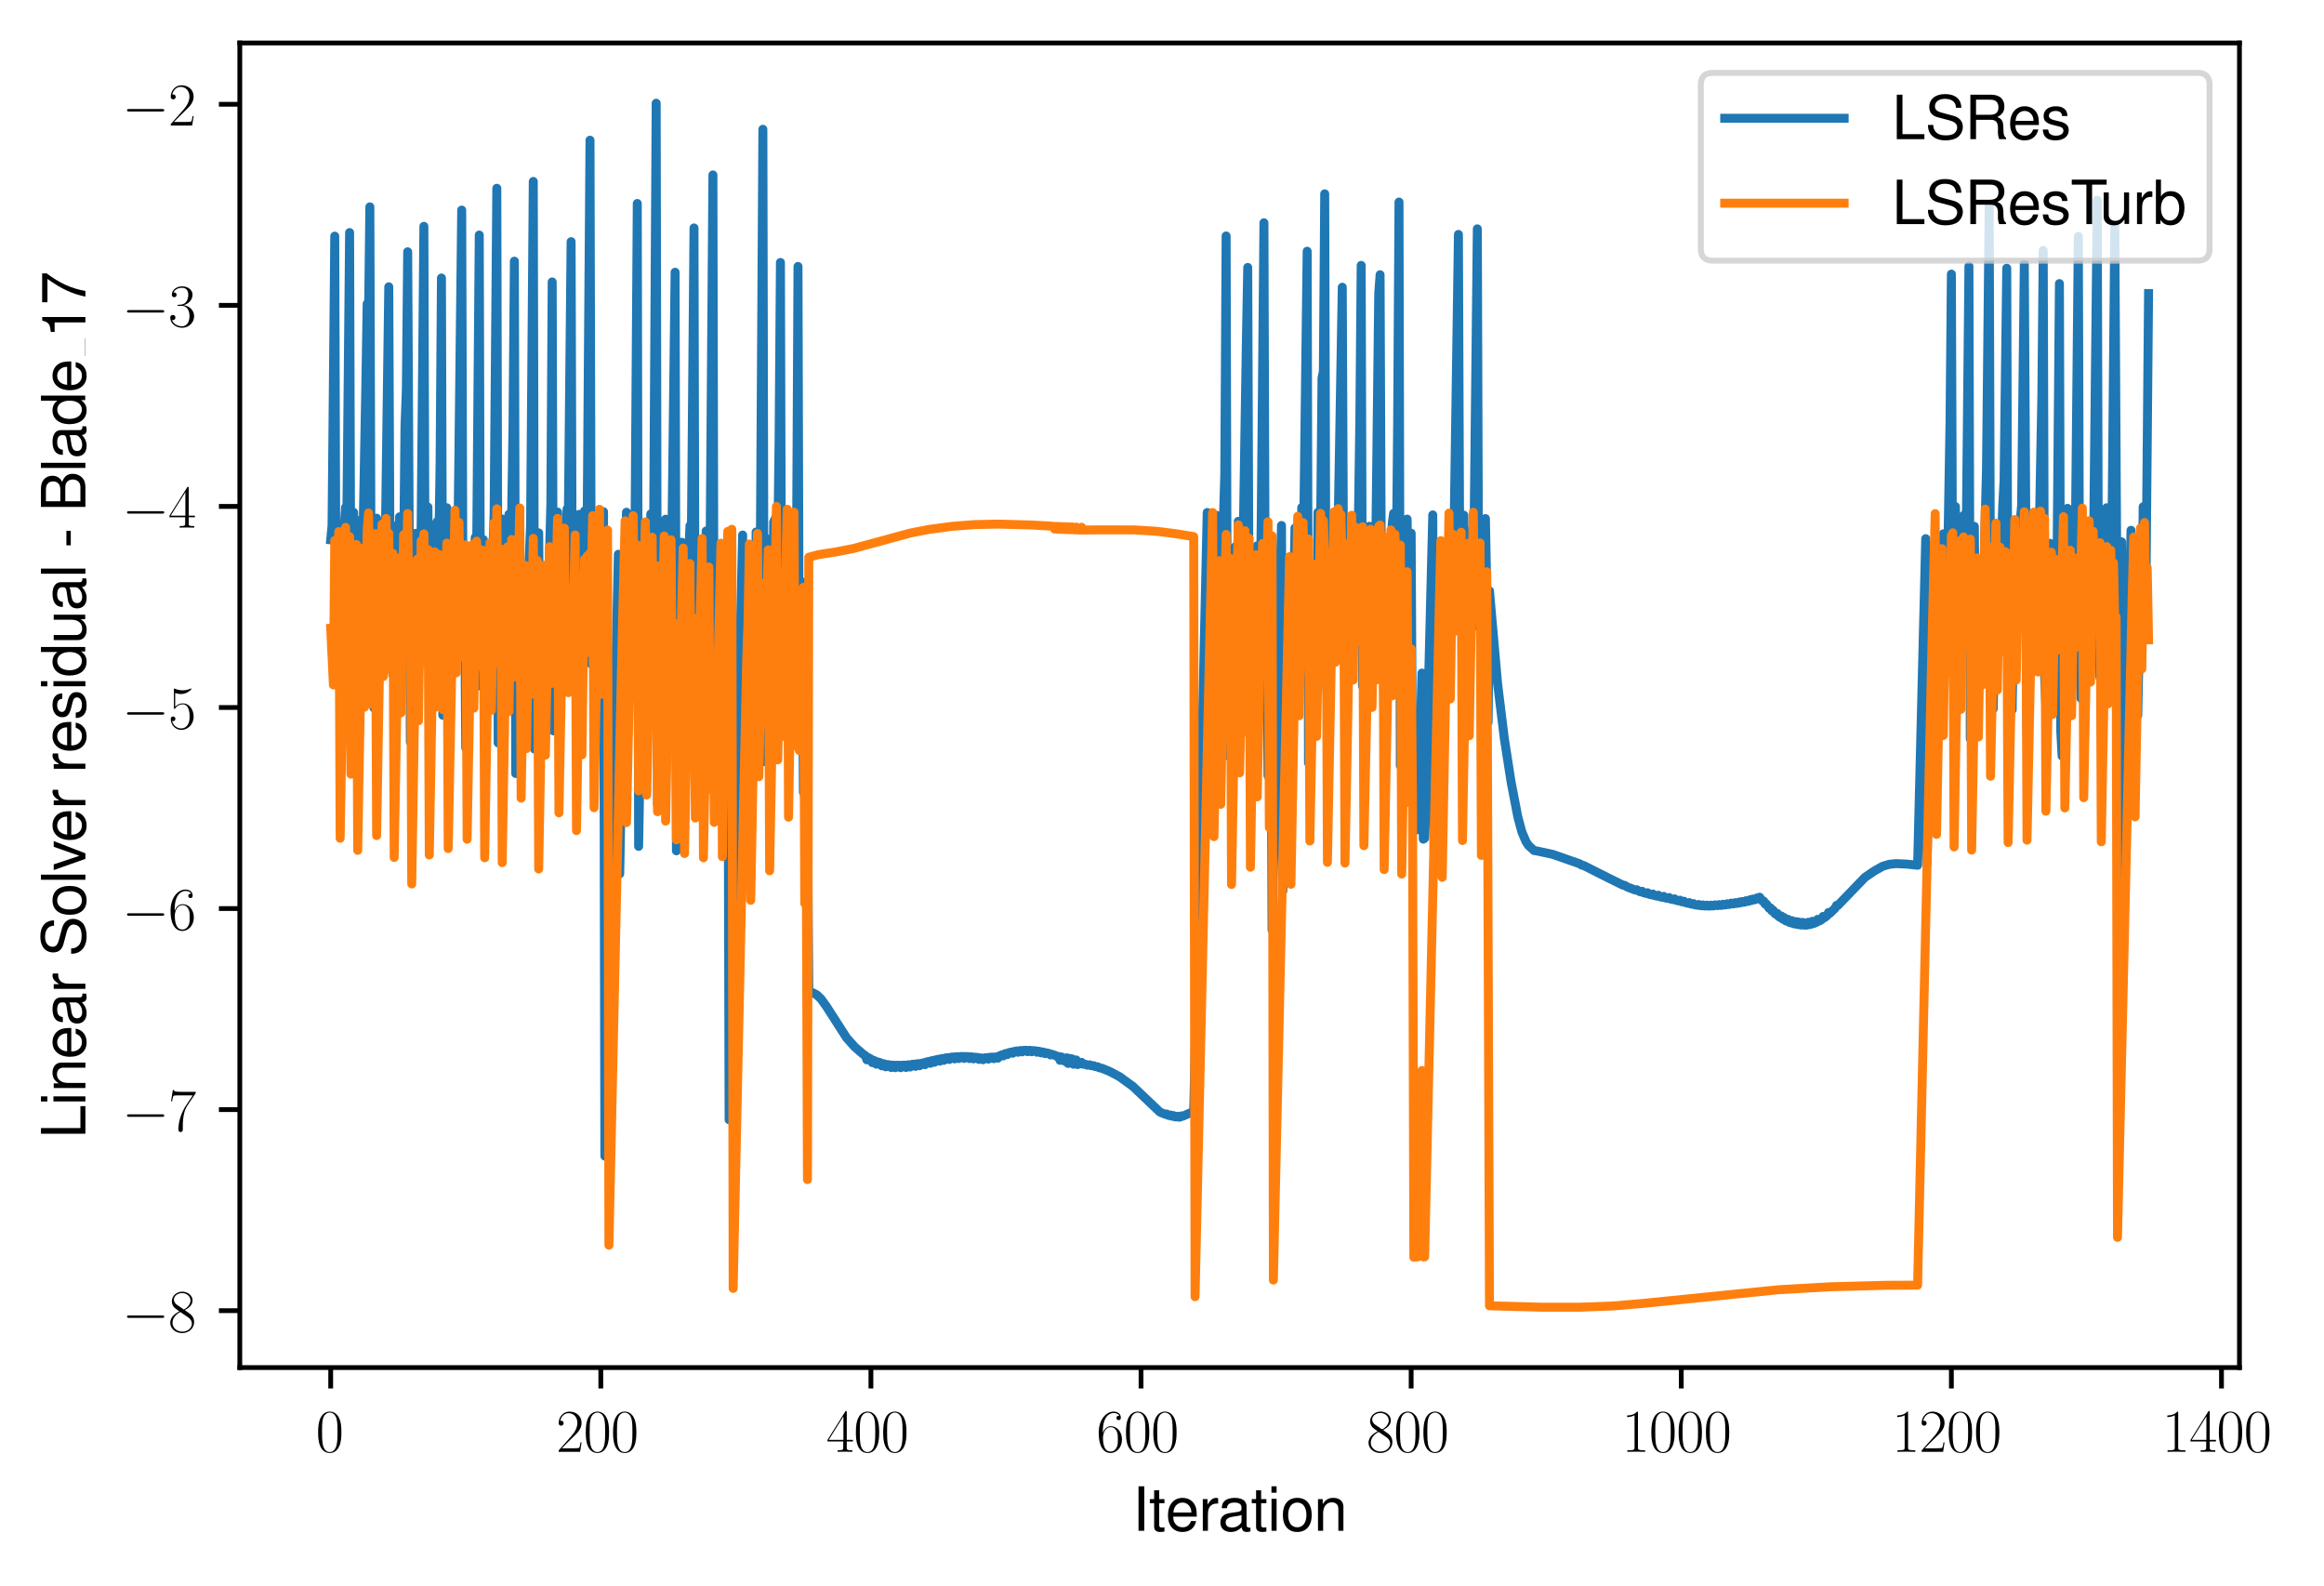 <?xml version="1.0" encoding="utf-8" standalone="no"?>
<!DOCTYPE svg PUBLIC "-//W3C//DTD SVG 1.1//EN"
  "http://www.w3.org/Graphics/SVG/1.1/DTD/svg11.dtd">
<svg xmlns:xlink="http://www.w3.org/1999/xlink" width="389.106pt" height="265.601pt" viewBox="0 0 389.106 265.601" xmlns="http://www.w3.org/2000/svg" version="1.1">
 <defs>
  <style type="text/css">*{stroke-linejoin: round; stroke-linecap: butt}</style>
 </defs>
 <g id="figure_1">
  <g id="patch_1">
   <path d="M 0 265.601 
L 389.106 265.601 
L 389.106 0 
L 0 0 
z
" style="fill: #ffffff"/>
  </g>
  <g id="axes_1">
   <g id="patch_2">
    <path d="M 40.15 228.96 
L 374.95 228.96 
L 374.95 7.2 
L 40.15 7.2 
z
" style="fill: #ffffff"/>
   </g>
   <g id="matplotlib.axis_1">
    <g id="xtick_1">
     <g id="line2d_1">
      <defs>
       <path id="m7b2b6847b5" d="M 0 0 
L 0 3.5 
" style="stroke: #000000; stroke-width: 0.8"/>
      </defs>
      <g>
       <use xlink:href="#m7b2b6847b5" x="55.369" y="228.96" style="stroke: #000000; stroke-width: 0.8"/>
      </g>
     </g>
     <g id="text_1">
      <!-- $\mathdefault{0}$ -->
      <g transform="translate(52.878 243.058) scale(0.1 -0.1)">
       <defs>
        <path id="CMR17-30" d="M 2688 2038 
C 2688 2430 2682 3099 2413 3613 
C 2176 4063 1798 4224 1466 4224 
C 1158 4224 768 4082 525 3620 
C 269 3137 243 2539 243 2038 
C 243 1671 250 1112 448 623 
C 723 -39 1216 -128 1466 -128 
C 1760 -128 2208 -7 2470 604 
C 2662 1048 2688 1568 2688 2038 
z
M 1466 -26 
C 1056 -26 813 328 723 816 
C 653 1196 653 1749 653 2109 
C 653 2604 653 3015 736 3407 
C 858 3954 1216 4121 1466 4121 
C 1728 4121 2067 3947 2189 3420 
C 2272 3054 2278 2623 2278 2109 
C 2278 1691 2278 1176 2202 797 
C 2067 96 1690 -26 1466 -26 
z
" transform="scale(0.016)"/>
       </defs>
       <use xlink:href="#CMR17-30" transform="scale(0.996)"/>
      </g>
     </g>
    </g>
    <g id="xtick_2">
     <g id="line2d_2">
      <g>
       <use xlink:href="#m7b2b6847b5" x="100.593" y="228.96" style="stroke: #000000; stroke-width: 0.8"/>
      </g>
     </g>
     <g id="text_2">
      <!-- $\mathdefault{200}$ -->
      <g transform="translate(93.121 243.058) scale(0.1 -0.1)">
       <defs>
        <path id="CMR17-32" d="M 2669 990 
L 2554 990 
C 2490 537 2438 460 2413 422 
C 2381 371 1920 371 1830 371 
L 602 371 
C 832 620 1280 1073 1824 1596 
C 2214 1966 2669 2400 2669 3033 
C 2669 3788 2067 4224 1395 4224 
C 691 4224 262 3603 262 3027 
C 262 2777 448 2745 525 2745 
C 589 2745 781 2783 781 3007 
C 781 3206 614 3264 525 3264 
C 486 3264 448 3257 422 3244 
C 544 3788 915 4057 1306 4057 
C 1862 4057 2227 3616 2227 3033 
C 2227 2477 1901 1998 1536 1583 
L 262 147 
L 262 0 
L 2515 0 
L 2669 990 
z
" transform="scale(0.016)"/>
       </defs>
       <use xlink:href="#CMR17-32" transform="scale(0.996)"/>
       <use xlink:href="#CMR17-30" transform="translate(45.69 0) scale(0.996)"/>
       <use xlink:href="#CMR17-30" transform="translate(91.381 0) scale(0.996)"/>
      </g>
     </g>
    </g>
    <g id="xtick_3">
     <g id="line2d_3">
      <g>
       <use xlink:href="#m7b2b6847b5" x="145.818" y="228.96" style="stroke: #000000; stroke-width: 0.8"/>
      </g>
     </g>
     <g id="text_3">
      <!-- $\mathdefault{400}$ -->
      <g transform="translate(138.346 243.058) scale(0.1 -0.1)">
       <defs>
        <path id="CMR17-34" d="M 2150 4147 
C 2150 4281 2144 4288 2029 4288 
L 128 1254 
L 128 1088 
L 1779 1088 
L 1779 460 
C 1779 230 1766 166 1318 166 
L 1197 166 
L 1197 0 
C 1402 12 1747 12 1965 12 
C 2182 12 2528 12 2733 0 
L 2733 166 
L 2611 166 
C 2163 166 2150 230 2150 460 
L 2150 1088 
L 2803 1088 
L 2803 1254 
L 2150 1254 
L 2150 4147 
z
M 1798 3723 
L 1798 1254 
L 256 1254 
L 1798 3723 
z
" transform="scale(0.016)"/>
       </defs>
       <use xlink:href="#CMR17-34" transform="scale(0.996)"/>
       <use xlink:href="#CMR17-30" transform="translate(45.69 0) scale(0.996)"/>
       <use xlink:href="#CMR17-30" transform="translate(91.381 0) scale(0.996)"/>
      </g>
     </g>
    </g>
    <g id="xtick_4">
     <g id="line2d_4">
      <g>
       <use xlink:href="#m7b2b6847b5" x="191.043" y="228.96" style="stroke: #000000; stroke-width: 0.8"/>
      </g>
     </g>
     <g id="text_4">
      <!-- $\mathdefault{600}$ -->
      <g transform="translate(183.571 243.058) scale(0.1 -0.1)">
       <defs>
        <path id="CMR17-36" d="M 678 2198 
C 678 3712 1395 4076 1811 4076 
C 1946 4076 2272 4049 2400 3782 
C 2298 3782 2106 3782 2106 3558 
C 2106 3385 2246 3328 2336 3328 
C 2394 3328 2566 3353 2566 3571 
C 2566 3987 2246 4224 1805 4224 
C 1043 4224 243 3411 243 2011 
C 243 257 966 -128 1478 -128 
C 2099 -128 2688 431 2688 1295 
C 2688 2101 2170 2688 1517 2688 
C 1126 2688 838 2430 678 1979 
L 678 2198 
z
M 1478 25 
C 691 25 691 1212 691 1450 
C 691 1914 909 2585 1504 2585 
C 1613 2585 1926 2585 2138 2140 
C 2253 1889 2253 1624 2253 1302 
C 2253 954 2253 696 2118 438 
C 1978 173 1773 25 1478 25 
z
" transform="scale(0.016)"/>
       </defs>
       <use xlink:href="#CMR17-36" transform="scale(0.996)"/>
       <use xlink:href="#CMR17-30" transform="translate(45.69 0) scale(0.996)"/>
       <use xlink:href="#CMR17-30" transform="translate(91.381 0) scale(0.996)"/>
      </g>
     </g>
    </g>
    <g id="xtick_5">
     <g id="line2d_5">
      <g>
       <use xlink:href="#m7b2b6847b5" x="236.268" y="228.96" style="stroke: #000000; stroke-width: 0.8"/>
      </g>
     </g>
     <g id="text_5">
      <!-- $\mathdefault{800}$ -->
      <g transform="translate(228.796 243.058) scale(0.1 -0.1)">
       <defs>
        <path id="CMR17-38" d="M 1741 2289 
C 2144 2494 2554 2803 2554 3298 
C 2554 3884 1990 4224 1472 4224 
C 890 4224 378 3800 378 3215 
C 378 3054 416 2777 666 2533 
C 730 2469 998 2276 1171 2154 
C 883 2006 211 1652 211 945 
C 211 282 838 -128 1459 -128 
C 2144 -128 2720 366 2720 1022 
C 2720 1607 2330 1877 2074 2051 
L 1741 2289 
z
M 902 2855 
C 851 2887 595 3086 595 3388 
C 595 3781 998 4076 1459 4076 
C 1965 4076 2336 3716 2336 3298 
C 2336 2700 1670 2359 1638 2359 
C 1632 2359 1626 2359 1574 2398 
L 902 2855 
z
M 2080 1536 
C 2176 1466 2483 1253 2483 861 
C 2483 385 2010 25 1472 25 
C 890 25 448 443 448 951 
C 448 1459 838 1884 1280 2083 
L 2080 1536 
z
" transform="scale(0.016)"/>
       </defs>
       <use xlink:href="#CMR17-38" transform="scale(0.996)"/>
       <use xlink:href="#CMR17-30" transform="translate(45.69 0) scale(0.996)"/>
       <use xlink:href="#CMR17-30" transform="translate(91.381 0) scale(0.996)"/>
      </g>
     </g>
    </g>
    <g id="xtick_6">
     <g id="line2d_6">
      <g>
       <use xlink:href="#m7b2b6847b5" x="281.493" y="228.96" style="stroke: #000000; stroke-width: 0.8"/>
      </g>
     </g>
     <g id="text_6">
      <!-- $\mathdefault{1000}$ -->
      <g transform="translate(271.53 243.058) scale(0.1 -0.1)">
       <defs>
        <path id="CMR17-31" d="M 1702 4083 
C 1702 4217 1696 4224 1606 4224 
C 1357 3927 979 3833 621 3820 
C 602 3820 570 3820 563 3808 
C 557 3795 557 3782 557 3648 
C 755 3648 1088 3686 1344 3839 
L 1344 467 
C 1344 243 1331 166 781 166 
L 589 166 
L 589 0 
C 896 6 1216 12 1523 12 
C 1830 12 2150 6 2458 0 
L 2458 166 
L 2266 166 
C 1715 166 1702 236 1702 467 
L 1702 4083 
z
" transform="scale(0.016)"/>
       </defs>
       <use xlink:href="#CMR17-31" transform="scale(0.996)"/>
       <use xlink:href="#CMR17-30" transform="translate(45.69 0) scale(0.996)"/>
       <use xlink:href="#CMR17-30" transform="translate(91.381 0) scale(0.996)"/>
       <use xlink:href="#CMR17-30" transform="translate(137.071 0) scale(0.996)"/>
      </g>
     </g>
    </g>
    <g id="xtick_7">
     <g id="line2d_7">
      <g>
       <use xlink:href="#m7b2b6847b5" x="326.718" y="228.96" style="stroke: #000000; stroke-width: 0.8"/>
      </g>
     </g>
     <g id="text_7">
      <!-- $\mathdefault{1200}$ -->
      <g transform="translate(316.755 243.058) scale(0.1 -0.1)">
       <use xlink:href="#CMR17-31" transform="scale(0.996)"/>
       <use xlink:href="#CMR17-32" transform="translate(45.69 0) scale(0.996)"/>
       <use xlink:href="#CMR17-30" transform="translate(91.381 0) scale(0.996)"/>
       <use xlink:href="#CMR17-30" transform="translate(137.071 0) scale(0.996)"/>
      </g>
     </g>
    </g>
    <g id="xtick_8">
     <g id="line2d_8">
      <g>
       <use xlink:href="#m7b2b6847b5" x="371.943" y="228.96" style="stroke: #000000; stroke-width: 0.8"/>
      </g>
     </g>
     <g id="text_8">
      <!-- $\mathdefault{1400}$ -->
      <g transform="translate(361.98 243.058) scale(0.1 -0.1)">
       <use xlink:href="#CMR17-31" transform="scale(0.996)"/>
       <use xlink:href="#CMR17-34" transform="translate(45.69 0) scale(0.996)"/>
       <use xlink:href="#CMR17-30" transform="translate(91.381 0) scale(0.996)"/>
       <use xlink:href="#CMR17-30" transform="translate(137.071 0) scale(0.996)"/>
      </g>
     </g>
    </g>
    <g id="text_9">
     <!-- Iteration -->
     <g transform="translate(189.603 256.279) scale(0.1 -0.1)">
      <defs>
       <path id="NimbusSanL-Regu-49" d="M 1242 4672 
L 640 4672 
L 640 0 
L 1242 0 
L 1242 4672 
z
" transform="scale(0.016)"/>
       <path id="NimbusSanL-Regu-74" d="M 1626 3328 
L 1075 3328 
L 1075 4249 
L 544 4249 
L 544 3328 
L 90 3328 
L 90 2892 
L 544 2892 
L 544 402 
C 544 64 774 -128 1190 -128 
C 1318 -128 1446 -116 1626 -84 
L 1626 364 
C 1555 345 1472 339 1370 339 
C 1139 339 1075 402 1075 634 
L 1075 2892 
L 1626 2892 
L 1626 3328 
z
" transform="scale(0.016)"/>
       <path id="NimbusSanL-Regu-65" d="M 3283 1484 
C 3283 1998 3245 2311 3149 2565 
C 2931 3123 2419 3456 1792 3456 
C 858 3456 256 2734 256 1619 
C 256 545 838 -128 1779 -128 
C 2547 -128 3078 307 3213 1018 
L 2675 1018 
C 2528 588 2227 364 1798 364 
C 1459 364 1171 514 992 787 
C 864 974 819 1161 813 1484 
L 3283 1484 
z
M 826 1920 
C 870 2552 1248 2963 1786 2963 
C 2310 2963 2714 2519 2714 1959 
C 2714 1946 2714 1933 2707 1920 
L 826 1920 
z
" transform="scale(0.016)"/>
       <path id="NimbusSanL-Regu-72" d="M 442 3328 
L 442 0 
L 979 0 
L 979 1727 
C 979 2203 1101 2514 1357 2698 
C 1523 2819 1683 2857 2054 2863 
L 2054 3404 
C 1965 3449 1920 3456 1850 3456 
C 1504 3456 1242 3251 934 2750 
L 934 3328 
L 442 3328 
z
" transform="scale(0.016)"/>
       <path id="NimbusSanL-Regu-61" d="M 3424 332 
C 3366 320 3341 320 3309 320 
C 3123 320 3021 415 3021 581 
L 3021 2542 
C 3021 3135 2586 3456 1760 3456 
C 1274 3456 870 3315 646 3065 
C 493 2893 429 2702 416 2370 
L 954 2370 
C 998 2778 1242 2963 1741 2963 
C 2221 2963 2490 2784 2490 2466 
L 2490 2326 
C 2490 2103 2355 2007 1933 1956 
C 1178 1861 1062 1835 858 1753 
C 467 1593 269 1294 269 861 
C 269 256 691 -128 1370 -128 
C 1792 -128 2131 19 2509 364 
C 2547 25 2714 -128 3059 -128 
C 3168 -128 3251 -116 3424 -71 
L 3424 332 
z
M 2490 1071 
C 2490 893 2438 785 2278 638 
C 2061 441 1798 339 1485 339 
C 1069 339 826 536 826 874 
C 826 1224 1062 1402 1632 1485 
C 2195 1562 2310 1587 2490 1670 
L 2490 1071 
z
" transform="scale(0.016)"/>
       <path id="NimbusSanL-Regu-69" d="M 960 3358 
L 429 3358 
L 429 0 
L 960 0 
L 960 3358 
z
M 960 4672 
L 422 4672 
L 422 3999 
L 960 3999 
L 960 4672 
z
" transform="scale(0.016)"/>
       <path id="NimbusSanL-Regu-6f" d="M 1741 3456 
C 800 3456 230 2784 230 1663 
C 230 543 794 -128 1747 -128 
C 2688 -128 3264 543 3264 1638 
C 3264 2791 2707 3456 1741 3456 
z
M 1747 2963 
C 2349 2963 2707 2472 2707 1644 
C 2707 861 2336 364 1747 364 
C 1152 364 787 855 787 1663 
C 787 2466 1152 2963 1747 2963 
z
" transform="scale(0.016)"/>
       <path id="NimbusSanL-Regu-6e" d="M 448 3328 
L 448 0 
L 986 0 
L 986 1835 
C 986 2539 1344 2988 1894 2988 
C 2317 2988 2586 2732 2586 2328 
L 2586 0 
L 3117 0 
L 3117 2539 
C 3117 3097 2701 3456 2054 3456 
C 1555 3456 1235 3263 941 2796 
L 941 3328 
L 448 3328 
z
" transform="scale(0.016)"/>
      </defs>
      <use xlink:href="#NimbusSanL-Regu-49" transform="scale(0.996)"/>
      <use xlink:href="#NimbusSanL-Regu-74" transform="translate(27.695 0) scale(0.996)"/>
      <use xlink:href="#NimbusSanL-Regu-65" transform="translate(55.39 0) scale(0.996)"/>
      <use xlink:href="#NimbusSanL-Regu-72" transform="translate(110.782 0) scale(0.996)"/>
      <use xlink:href="#NimbusSanL-Regu-61" transform="translate(142.961 0) scale(0.996)"/>
      <use xlink:href="#NimbusSanL-Regu-74" transform="translate(198.353 0) scale(0.996)"/>
      <use xlink:href="#NimbusSanL-Regu-69" transform="translate(226.048 0) scale(0.996)"/>
      <use xlink:href="#NimbusSanL-Regu-6f" transform="translate(248.165 0) scale(0.996)"/>
      <use xlink:href="#NimbusSanL-Regu-6e" transform="translate(303.556 0) scale(0.996)"/>
     </g>
    </g>
   </g>
   <g id="matplotlib.axis_2">
    <g id="ytick_1">
     <g id="line2d_9">
      <defs>
       <path id="m48d859f877" d="M 0 0 
L -3.5 0 
" style="stroke: #000000; stroke-width: 0.8"/>
      </defs>
      <g>
       <use xlink:href="#m48d859f877" x="40.15" y="219.434" style="stroke: #000000; stroke-width: 0.8"/>
      </g>
     </g>
     <g id="text_10">
      <!-- $\mathdefault{−8}$ -->
      <g transform="translate(20.42 222.983) scale(0.1 -0.1)">
       <defs>
        <path id="CMSY10-0" d="M 4218 1472 
C 4326 1472 4442 1472 4442 1600 
C 4442 1728 4326 1728 4218 1728 
L 755 1728 
C 646 1728 531 1728 531 1600 
C 531 1472 646 1472 755 1472 
L 4218 1472 
z
" transform="scale(0.016)"/>
       </defs>
       <use xlink:href="#CMSY10-0" transform="scale(0.996)"/>
       <use xlink:href="#CMR17-38" transform="translate(77.487 0) scale(0.996)"/>
      </g>
     </g>
    </g>
    <g id="ytick_2">
     <g id="line2d_10">
      <g>
       <use xlink:href="#m48d859f877" x="40.15" y="185.771" style="stroke: #000000; stroke-width: 0.8"/>
      </g>
     </g>
     <g id="text_11">
      <!-- $\mathdefault{−7}$ -->
      <g transform="translate(20.42 189.32) scale(0.1 -0.1)">
       <defs>
        <path id="CMR17-37" d="M 2886 3955 
L 2886 4096 
L 1382 4096 
C 634 4096 621 4166 595 4288 
L 480 4288 
L 294 3104 
L 410 3104 
C 429 3226 474 3552 550 3673 
C 589 3724 1062 3724 1171 3724 
L 2579 3724 
L 1869 2670 
C 1395 1961 1069 1003 1069 166 
C 1069 89 1069 -128 1299 -128 
C 1530 -128 1530 89 1530 172 
L 1530 466 
C 1530 1514 1709 2204 2003 2644 
L 2886 3955 
z
" transform="scale(0.016)"/>
       </defs>
       <use xlink:href="#CMSY10-0" transform="scale(0.996)"/>
       <use xlink:href="#CMR17-37" transform="translate(77.487 0) scale(0.996)"/>
      </g>
     </g>
    </g>
    <g id="ytick_3">
     <g id="line2d_11">
      <g>
       <use xlink:href="#m48d859f877" x="40.15" y="152.109" style="stroke: #000000; stroke-width: 0.8"/>
      </g>
     </g>
     <g id="text_12">
      <!-- $\mathdefault{−6}$ -->
      <g transform="translate(20.42 155.658) scale(0.1 -0.1)">
       <use xlink:href="#CMSY10-0" transform="scale(0.996)"/>
       <use xlink:href="#CMR17-36" transform="translate(77.487 0) scale(0.996)"/>
      </g>
     </g>
    </g>
    <g id="ytick_4">
     <g id="line2d_12">
      <g>
       <use xlink:href="#m48d859f877" x="40.15" y="118.446" style="stroke: #000000; stroke-width: 0.8"/>
      </g>
     </g>
     <g id="text_13">
      <!-- $\mathdefault{−5}$ -->
      <g transform="translate(20.42 121.996) scale(0.1 -0.1)">
       <defs>
        <path id="CMR17-35" d="M 730 3750 
C 794 3724 1056 3641 1325 3641 
C 1920 3641 2246 3961 2432 4140 
C 2432 4191 2432 4224 2394 4224 
C 2387 4224 2374 4224 2323 4198 
C 2099 4102 1837 4032 1517 4032 
C 1325 4032 1037 4055 723 4191 
C 653 4224 640 4224 634 4224 
C 602 4224 595 4217 595 4090 
L 595 2231 
C 595 2113 595 2080 659 2080 
C 691 2080 704 2093 736 2139 
C 941 2435 1222 2560 1542 2560 
C 1766 2560 2246 2415 2246 1293 
C 2246 1087 2246 716 2054 422 
C 1894 159 1645 25 1370 25 
C 947 25 518 319 403 812 
C 429 806 480 793 506 793 
C 589 793 749 838 749 1036 
C 749 1209 627 1280 506 1280 
C 358 1280 262 1190 262 1011 
C 262 454 704 -128 1382 -128 
C 2042 -128 2669 441 2669 1267 
C 2669 2054 2170 2662 1549 2662 
C 1222 2662 947 2540 730 2304 
L 730 3750 
z
" transform="scale(0.016)"/>
       </defs>
       <use xlink:href="#CMSY10-0" transform="scale(0.996)"/>
       <use xlink:href="#CMR17-35" transform="translate(77.487 0) scale(0.996)"/>
      </g>
     </g>
    </g>
    <g id="ytick_5">
     <g id="line2d_13">
      <g>
       <use xlink:href="#m48d859f877" x="40.15" y="84.784" style="stroke: #000000; stroke-width: 0.8"/>
      </g>
     </g>
     <g id="text_14">
      <!-- $\mathdefault{−4}$ -->
      <g transform="translate(20.42 88.333) scale(0.1 -0.1)">
       <use xlink:href="#CMSY10-0" transform="scale(0.996)"/>
       <use xlink:href="#CMR17-34" transform="translate(77.487 0) scale(0.996)"/>
      </g>
     </g>
    </g>
    <g id="ytick_6">
     <g id="line2d_14">
      <g>
       <use xlink:href="#m48d859f877" x="40.15" y="51.122" style="stroke: #000000; stroke-width: 0.8"/>
      </g>
     </g>
     <g id="text_15">
      <!-- $\mathdefault{−3}$ -->
      <g transform="translate(20.42 54.671) scale(0.1 -0.1)">
       <defs>
        <path id="CMR17-33" d="M 1414 2176 
C 1984 2176 2234 1673 2234 1094 
C 2234 322 1824 25 1453 25 
C 1114 25 563 193 390 691 
C 422 678 454 678 486 678 
C 640 678 755 780 755 947 
C 755 1132 614 1216 486 1216 
C 378 1216 211 1164 211 927 
C 211 335 787 -128 1466 -128 
C 2176 -128 2720 432 2720 1087 
C 2720 1718 2208 2176 1600 2246 
C 2086 2347 2554 2776 2554 3353 
C 2554 3856 2048 4224 1472 4224 
C 890 4224 378 3862 378 3347 
C 378 3123 544 3084 627 3084 
C 762 3084 877 3167 877 3334 
C 877 3500 762 3584 627 3584 
C 602 3584 570 3584 544 3571 
C 730 3999 1235 4076 1459 4076 
C 1683 4076 2106 3966 2106 3347 
C 2106 3167 2080 2851 1862 2574 
C 1670 2329 1453 2316 1242 2297 
C 1210 2297 1062 2284 1037 2284 
C 992 2278 966 2272 966 2227 
C 966 2182 973 2176 1101 2176 
L 1414 2176 
z
" transform="scale(0.016)"/>
       </defs>
       <use xlink:href="#CMSY10-0" transform="scale(0.996)"/>
       <use xlink:href="#CMR17-33" transform="translate(77.487 0) scale(0.996)"/>
      </g>
     </g>
    </g>
    <g id="ytick_7">
     <g id="line2d_15">
      <g>
       <use xlink:href="#m48d859f877" x="40.15" y="17.459" style="stroke: #000000; stroke-width: 0.8"/>
      </g>
     </g>
     <g id="text_16">
      <!-- $\mathdefault{−2}$ -->
      <g transform="translate(20.42 21.008) scale(0.1 -0.1)">
       <use xlink:href="#CMSY10-0" transform="scale(0.996)"/>
       <use xlink:href="#CMR17-32" transform="translate(77.487 0) scale(0.996)"/>
      </g>
     </g>
    </g>
    <g id="text_17">
     <!-- Linear Solver residual - Blade_17 -->
     <g transform="translate(14.298 190.622) rotate(-90) scale(0.1 -0.1)">
      <defs>
       <path id="NimbusSanL-Regu-4c" d="M 1107 4672 
L 512 4672 
L 512 0 
L 3411 0 
L 3411 524 
L 1107 524 
L 1107 4672 
z
" transform="scale(0.016)"/>
       <path id="NimbusSanL-Regu-53" d="M 3814 3295 
C 3808 4204 3181 4736 2106 4736 
C 1082 4736 448 4211 448 3372 
C 448 2806 749 2450 1363 2291 
L 2522 1986 
C 3110 1833 3379 1598 3379 1236 
C 3379 988 3245 733 3046 593 
C 2861 466 2566 396 2189 396 
C 1683 396 1338 517 1114 784 
C 941 988 864 1210 870 1496 
L 307 1496 
C 314 1070 397 790 582 536 
C 902 102 1440 -128 2150 -128 
C 2707 -128 3162 0 3462 230 
C 3776 479 3974 892 3974 1293 
C 3974 1865 3616 2284 2982 2456 
L 1811 2768 
C 1248 2920 1043 3098 1043 3454 
C 1043 3925 1459 4236 2086 4236 
C 2829 4236 3245 3899 3251 3295 
L 3814 3295 
z
" transform="scale(0.016)"/>
       <path id="NimbusSanL-Regu-6c" d="M 973 4672 
L 435 4672 
L 435 0 
L 973 0 
L 973 4672 
z
" transform="scale(0.016)"/>
       <path id="NimbusSanL-Regu-76" d="M 1824 0 
L 3110 3328 
L 2509 3328 
L 1562 629 
L 666 3328 
L 64 3328 
L 1242 0 
L 1824 0 
z
" transform="scale(0.016)"/>
       <path id="NimbusSanL-Regu-73" d="M 2803 2428 
C 2797 3084 2362 3456 1587 3456 
C 806 3456 301 3052 301 2434 
C 301 1912 570 1663 1363 1472 
L 1862 1351 
C 2234 1262 2381 1129 2381 887 
C 2381 574 2067 364 1600 364 
C 1312 364 1069 447 934 587 
C 851 683 813 778 781 1014 
L 218 1014 
C 243 243 678 -128 1555 -128 
C 2400 -128 2938 288 2938 931 
C 2938 1428 2656 1702 1990 1861 
L 1478 1982 
C 1043 2084 858 2224 858 2459 
C 858 2765 1133 2963 1568 2963 
C 1997 2963 2227 2778 2240 2428 
L 2803 2428 
z
" transform="scale(0.016)"/>
       <path id="NimbusSanL-Regu-64" d="M 3168 4672 
L 2637 4672 
L 2637 2937 
C 2413 3276 2054 3456 1606 3456 
C 736 3456 166 2759 166 1695 
C 166 568 723 -128 1626 -128 
C 2086 -128 2406 44 2694 460 
L 2694 19 
L 3168 19 
L 3168 4672 
z
M 1696 2956 
C 2272 2956 2637 2447 2637 1651 
C 2637 880 2266 371 1702 371 
C 1114 371 723 887 723 1663 
C 723 2440 1114 2956 1696 2956 
z
" transform="scale(0.016)"/>
       <path id="NimbusSanL-Regu-75" d="M 3085 19 
L 3085 3328 
L 2554 3328 
L 2554 1454 
C 2554 780 2195 339 1638 339 
C 1216 339 947 591 947 988 
L 947 3328 
L 416 3328 
L 416 780 
C 416 230 832 -128 1485 -128 
C 1978 -128 2291 44 2605 484 
L 2605 19 
L 3085 19 
z
" transform="scale(0.016)"/>
       <path id="NimbusSanL-Regu-2d" d="M 1818 1996 
L 294 1996 
L 294 1536 
L 1818 1536 
L 1818 1996 
z
" transform="scale(0.016)"/>
       <path id="NimbusSanL-Regu-42" d="M 506 0 
L 2611 0 
C 3053 0 3379 121 3629 390 
C 3859 632 3987 961 3987 1321 
C 3987 1878 3731 2214 3136 2444 
C 3558 2643 3782 2994 3782 3476 
C 3782 3821 3654 4127 3411 4345 
C 3168 4569 2848 4672 2400 4672 
L 506 4672 
L 506 0 
z
M 1101 2636 
L 1101 4147 
L 2253 4147 
C 2586 4147 2771 4101 2931 3977 
C 3098 3847 3187 3652 3187 3391 
C 3187 3138 3098 2936 2931 2806 
C 2771 2682 2586 2636 2253 2636 
L 1101 2636 
z
M 1101 524 
L 1101 2112 
L 2554 2112 
C 2842 2112 3034 2042 3174 1890 
C 3315 1745 3392 1542 3392 1315 
C 3392 1093 3315 891 3174 746 
C 3034 594 2842 524 2554 524 
L 1101 524 
z
" transform="scale(0.016)"/>
       <path id="NimbusSanL-Regu-31" d="M 1658 3232 
L 1658 0 
L 2221 0 
L 2221 4537 
L 1850 4537 
C 1651 3840 1523 3744 653 3635 
L 653 3232 
L 1658 3232 
z
" transform="scale(0.016)"/>
       <path id="NimbusSanL-Regu-37" d="M 3328 4544 
L 294 4544 
L 294 3987 
L 2746 3987 
C 1664 2442 1222 1493 883 0 
L 1485 0 
C 1734 1454 2304 2704 3328 4070 
L 3328 4544 
z
" transform="scale(0.016)"/>
      </defs>
      <use xlink:href="#NimbusSanL-Regu-4c" transform="scale(0.996)"/>
      <use xlink:href="#NimbusSanL-Regu-69" transform="translate(55.392 0) scale(0.996)"/>
      <use xlink:href="#NimbusSanL-Regu-6e" transform="translate(77.508 0) scale(0.996)"/>
      <use xlink:href="#NimbusSanL-Regu-65" transform="translate(132.9 0) scale(0.996)"/>
      <use xlink:href="#NimbusSanL-Regu-61" transform="translate(188.292 0) scale(0.996)"/>
      <use xlink:href="#NimbusSanL-Regu-72" transform="translate(243.683 0) scale(0.996)"/>
      <use xlink:href="#NimbusSanL-Regu-53" transform="translate(304.554 0) scale(0.996)"/>
      <use xlink:href="#NimbusSanL-Regu-6f" transform="translate(371.004 0) scale(0.996)"/>
      <use xlink:href="#NimbusSanL-Regu-6c" transform="translate(426.396 0) scale(0.996)"/>
      <use xlink:href="#NimbusSanL-Regu-76" transform="translate(448.512 0) scale(0.996)"/>
      <use xlink:href="#NimbusSanL-Regu-65" transform="translate(495.835 0) scale(0.996)"/>
      <use xlink:href="#NimbusSanL-Regu-72" transform="translate(551.227 0) scale(0.996)"/>
      <use xlink:href="#NimbusSanL-Regu-72" transform="translate(612.097 0) scale(0.996)"/>
      <use xlink:href="#NimbusSanL-Regu-65" transform="translate(645.272 0) scale(0.996)"/>
      <use xlink:href="#NimbusSanL-Regu-73" transform="translate(700.664 0) scale(0.996)"/>
      <use xlink:href="#NimbusSanL-Regu-69" transform="translate(750.477 0) scale(0.996)"/>
      <use xlink:href="#NimbusSanL-Regu-64" transform="translate(772.594 0) scale(0.996)"/>
      <use xlink:href="#NimbusSanL-Regu-75" transform="translate(827.986 0) scale(0.996)"/>
      <use xlink:href="#NimbusSanL-Regu-61" transform="translate(883.377 0) scale(0.996)"/>
      <use xlink:href="#NimbusSanL-Regu-6c" transform="translate(938.769 0) scale(0.996)"/>
      <use xlink:href="#NimbusSanL-Regu-2d" transform="translate(988.581 0) scale(0.996)"/>
      <use xlink:href="#NimbusSanL-Regu-42" transform="translate(1049.451 0) scale(0.996)"/>
      <use xlink:href="#NimbusSanL-Regu-6c" transform="translate(1115.901 0) scale(0.996)"/>
      <use xlink:href="#NimbusSanL-Regu-61" transform="translate(1138.018 0) scale(0.996)"/>
      <use xlink:href="#NimbusSanL-Regu-64" transform="translate(1193.41 0) scale(0.996)"/>
      <use xlink:href="#NimbusSanL-Regu-65" transform="translate(1248.801 0) scale(0.996)"/>
      <use xlink:href="#NimbusSanL-Regu-31" transform="translate(1340.059 0) scale(0.996)"/>
      <use xlink:href="#NimbusSanL-Regu-37" transform="translate(1395.45 0) scale(0.996)"/>
      <path d="M 1310.17 0 
L 1340.059 0 
L 1340.059 0.399 
L 1310.17 0.399 
L 1310.17 0 
z
"/>
     </g>
    </g>
   </g>
   <g id="line2d_16">
    <path d="M 55.369 90.374 
L 55.595 87.966 
L 56.047 39.532 
L 56.273 111.061 
L 56.499 96.93 
L 56.725 114.936 
L 56.951 97.351 
L 57.178 106.904 
L 57.404 88.246 
L 57.63 88.158 
L 57.856 84.934 
L 58.082 86 
L 58.534 38.934 
L 58.76 110.831 
L 59.213 85.78 
L 59.439 110.301 
L 59.665 93.28 
L 60.117 110.106 
L 60.343 87.091 
L 60.569 101.136 
L 61.248 64.635 
L 61.474 50.853 
L 61.7 53.151 
L 61.926 34.632 
L 62.152 106.397 
L 62.378 93.631 
L 62.605 118.504 
L 63.057 86.757 
L 63.283 99.586 
L 63.735 103.291 
L 64.187 97.57 
L 64.414 97.575 
L 65.092 48.015 
L 65.318 99.499 
L 65.544 87.846 
L 65.77 112.939 
L 65.996 98.295 
L 66.223 114.875 
L 66.449 98.32 
L 66.675 104.721 
L 66.901 86.527 
L 67.127 88.081 
L 67.353 88.748 
L 67.579 93.929 
L 67.805 71.503 
L 68.032 65.241 
L 68.258 42.154 
L 68.71 124.218 
L 69.162 95.19 
L 69.388 108.902 
L 69.614 89.292 
L 69.841 94.32 
L 70.067 89.386 
L 70.293 97.991 
L 70.519 87.677 
L 70.971 37.891 
L 71.197 108.715 
L 71.65 84.891 
L 71.876 112.452 
L 72.102 97.945 
L 72.328 115.262 
L 72.554 96.933 
L 72.78 104.699 
L 73.006 87.733 
L 73.232 87.272 
L 73.459 92.331 
L 73.685 77.493 
L 73.911 46.544 
L 74.137 119.743 
L 74.815 85.006 
L 75.041 112.958 
L 75.268 96.642 
L 75.494 109.283 
L 75.72 90.04 
L 75.946 94.589 
L 76.172 94.042 
L 76.398 85.325 
L 76.624 94.192 
L 77.303 35.171 
L 77.529 107.508 
L 77.755 95.401 
L 77.981 125.204 
L 78.433 95.389 
L 78.659 112.476 
L 78.886 95.705 
L 79.338 99.462 
L 79.564 89.983 
L 79.79 94.226 
L 80.242 39.352 
L 80.468 114.853 
L 80.921 90.341 
L 81.147 115.087 
L 81.373 99.217 
L 81.599 115.732 
L 81.825 98.22 
L 82.051 99.905 
L 82.277 99.399 
L 82.73 86.148 
L 83.182 31.52 
L 83.408 124.379 
L 84.086 86.893 
L 84.313 110.674 
L 84.539 93.716 
L 84.765 104.735 
L 84.991 108.168 
L 85.217 86.097 
L 85.443 100.792 
L 85.895 71.176 
L 86.122 43.726 
L 86.348 129.5 
L 87.026 91.686 
L 87.252 118.188 
L 87.478 101.377 
L 87.704 116.69 
L 87.931 96.899 
L 88.157 99.619 
L 88.383 98.827 
L 88.835 87.868 
L 89.287 30.375 
L 89.513 125.427 
L 90.192 89.209 
L 90.418 115.367 
L 90.644 99.673 
L 90.87 114.31 
L 91.096 96.487 
L 91.322 99.186 
L 91.548 99.872 
L 92.001 92.872 
L 92.227 84.346 
L 92.453 47.201 
L 92.679 122.36 
L 93.357 85.732 
L 93.584 112.202 
L 93.81 97.254 
L 94.036 107.263 
L 94.262 88.538 
L 94.488 91.848 
L 94.714 92.686 
L 94.94 85.207 
L 95.166 85.907 
L 95.619 40.459 
L 95.845 112.456 
L 96.297 88.414 
L 96.523 117.331 
L 96.975 86.116 
L 97.428 106.342 
L 97.654 87.365 
L 97.88 85.534 
L 98.106 96.005 
L 98.332 84.539 
L 98.784 23.472 
L 99.011 111.2 
L 99.463 88.573 
L 99.689 117.566 
L 100.141 86.521 
L 100.367 95.283 
L 100.593 95.527 
L 100.82 93.569 
L 101.046 85.674 
L 101.272 193.552 
L 103.533 92.794 
L 103.759 146.289 
L 104.89 85.758 
L 105.116 108.305 
L 105.342 91.934 
L 105.568 103.492 
L 105.794 105.331 
L 106.02 99.009 
L 106.247 100.318 
L 106.699 34.066 
L 106.925 141.697 
L 107.829 88.165 
L 108.056 108.613 
L 108.282 92.509 
L 108.734 109.209 
L 108.96 86.041 
L 109.186 96.612 
L 109.412 93.28 
L 109.865 17.28 
L 110.091 134.705 
L 110.769 94.485 
L 110.995 120.915 
L 111.447 86.922 
L 111.674 98.504 
L 111.9 98.838 
L 112.126 92.181 
L 112.352 102.082 
L 113.03 45.581 
L 113.256 142.442 
L 114.161 90.785 
L 114.387 115.503 
L 114.613 99.593 
L 114.839 114.21 
L 115.065 95.171 
L 115.292 93.745 
L 115.518 88.01 
L 115.744 91.09 
L 116.196 38.165 
L 116.422 133.316 
L 117.101 94.86 
L 117.327 120.698 
L 117.779 93.199 
L 118.005 109.326 
L 118.231 88.894 
L 118.457 89.033 
L 118.683 92.2 
L 118.91 89.565 
L 119.362 29.288 
L 119.588 131.213 
L 120.266 94.008 
L 120.492 124.182 
L 120.945 92.597 
L 121.171 106.953 
L 121.397 94.45 
L 121.623 95.756 
L 121.849 101.167 
L 122.075 187.472 
L 124.337 89.573 
L 124.563 146.579 
L 125.467 95.675 
L 125.693 124.802 
L 126.146 92.612 
L 126.372 113.602 
L 126.598 89.067 
L 127.276 96.671 
L 127.728 21.645 
L 127.955 127.52 
L 128.633 90.266 
L 128.859 116.041 
L 129.085 97.464 
L 129.311 107.281 
L 129.537 87.395 
L 129.99 86.406 
L 130.216 92.006 
L 130.442 73.698 
L 130.668 43.94 
L 130.894 121.884 
L 131.346 91.904 
L 131.573 121.626 
L 132.025 89.882 
L 132.251 105.709 
L 132.477 89.797 
L 132.703 98.625 
L 132.929 102.551 
L 133.382 88.663 
L 133.608 44.61 
L 133.834 122.734 
L 134.286 97.422 
L 134.512 132.635 
L 134.964 102.69 
L 135.417 166.088 
L 136.095 166.211 
L 136.773 166.577 
L 137.452 167.222 
L 138.356 168.474 
L 141.748 173.756 
L 143.105 175.269 
L 144.462 176.445 
L 144.914 176.765 
L 145.14 177.435 
L 145.366 177.062 
L 145.818 177.306 
L 146.045 177.903 
L 146.271 177.528 
L 146.497 177.618 
L 146.723 178.164 
L 146.949 177.787 
L 147.401 177.919 
L 147.627 178.436 
L 147.854 178.069 
L 148.08 178.126 
L 148.306 178.602 
L 148.532 178.227 
L 148.984 178.285 
L 149.21 178.723 
L 149.436 178.329 
L 149.663 178.335 
L 149.889 178.749 
L 150.115 178.351 
L 150.567 178.347 
L 150.793 178.749 
L 151.019 178.344 
L 151.471 178.328 
L 151.698 178.713 
L 151.924 178.293 
L 152.15 178.267 
L 152.376 178.64 
L 152.602 178.22 
L 153.054 178.159 
L 153.28 178.526 
L 153.507 178.106 
L 153.733 178.073 
L 153.959 178.429 
L 154.185 178.054 
L 154.637 177.925 
L 154.863 178.248 
L 155.089 177.812 
L 155.542 177.694 
L 155.768 178.014 
L 155.994 177.589 
L 156.22 177.534 
L 156.446 177.848 
L 156.672 177.438 
L 157.125 177.339 
L 157.351 177.652 
L 157.577 177.256 
L 157.803 177.212 
L 158.029 177.521 
L 158.255 177.14 
L 158.707 177.067 
L 158.934 177.378 
L 159.16 177.012 
L 159.612 176.958 
L 159.838 177.275 
L 160.064 176.925 
L 160.29 176.907 
L 160.516 177.223 
L 160.743 176.891 
L 161.195 176.876 
L 161.421 177.198 
L 161.647 176.885 
L 162.099 176.896 
L 162.325 177.225 
L 162.552 176.931 
L 162.778 176.948 
L 163.004 177.278 
L 163.23 176.996 
L 163.682 177.039 
L 163.908 177.367 
L 164.134 177.105 
L 164.361 177.137 
L 164.587 177.423 
L 164.813 177.117 
L 165.265 177.057 
L 165.491 177.314 
L 165.717 177.013 
L 166.17 176.975 
L 166.396 177.241 
L 166.622 176.964 
L 166.848 176.96 
L 167.074 177.162 
L 167.3 176.794 
L 167.752 176.601 
L 167.979 176.778 
L 168.205 176.444 
L 168.431 176.37 
L 168.657 176.558 
L 168.883 176.25 
L 169.335 176.128 
L 169.561 176.327 
L 169.788 176.04 
L 170.24 175.958 
L 170.466 176.169 
L 170.692 175.906 
L 170.918 175.881 
L 171.144 176.097 
L 171.37 175.856 
L 171.823 175.839 
L 172.049 176.066 
L 172.275 175.85 
L 172.501 175.856 
L 172.727 176.086 
L 172.953 175.891 
L 173.406 175.931 
L 173.632 176.169 
L 173.858 175.996 
L 174.084 176.029 
L 174.31 176.268 
L 174.536 176.116 
L 174.762 176.158 
L 174.988 176.398 
L 175.215 176.265 
L 175.667 176.373 
L 175.893 176.617 
L 176.119 176.505 
L 176.797 176.746 
L 177.024 176.911 
L 177.25 176.878 
L 177.476 177.522 
L 177.702 176.944 
L 177.928 177.533 
L 178.154 177.164 
L 178.38 177.712 
L 178.606 177.093 
L 178.833 178.036 
L 179.059 177.187 
L 179.285 177.929 
L 179.511 177.278 
L 179.737 178.17 
L 179.963 178.035 
L 180.189 177.459 
L 180.415 178.23 
L 180.642 178.097 
L 180.868 178.105 
L 181.094 177.854 
L 181.32 178.16 
L 181.772 178.19 
L 181.998 178.326 
L 182.451 178.277 
L 182.677 178.418 
L 183.129 178.417 
L 183.355 178.565 
L 183.807 178.608 
L 184.033 178.762 
L 184.486 178.847 
L 185.842 179.405 
L 187.425 180.245 
L 189.687 181.889 
L 194.209 186.183 
L 195.114 186.559 
L 195.34 186.505 
L 195.566 186.711 
L 195.792 186.767 
L 196.018 186.675 
L 196.244 186.878 
L 196.47 186.771 
L 196.696 186.968 
L 196.923 186.995 
L 197.149 186.875 
L 197.375 187.03 
L 197.601 187.015 
L 197.827 186.818 
L 198.053 186.859 
L 199.862 186.068 
L 202.123 85.803 
L 202.35 121.816 
L 202.802 95.377 
L 203.028 127.653 
L 203.706 86.285 
L 203.932 108.083 
L 204.159 91.709 
L 204.611 94.452 
L 205.063 79.525 
L 205.289 39.506 
L 205.515 126.5 
L 206.194 92.36 
L 206.42 121.486 
L 206.872 91.473 
L 207.098 106.211 
L 207.324 87.282 
L 207.55 91.862 
L 207.777 88.272 
L 208.003 96.011 
L 208.229 85.509 
L 208.681 56.998 
L 208.907 44.777 
L 209.133 105.569 
L 209.359 93.844 
L 209.586 121.484 
L 210.038 95.156 
L 210.264 109.075 
L 210.49 91.378 
L 210.716 91.773 
L 210.942 102.911 
L 211.168 87.318 
L 211.621 37.296 
L 211.847 107.806 
L 212.073 95.81 
L 212.299 129.864 
L 212.751 97.158 
L 212.977 155.68 
L 214.108 104.829 
L 214.56 87.971 
L 214.786 149.174 
L 215.691 103.786 
L 216.143 93.214 
L 216.369 113.208 
L 216.821 88.397 
L 217.048 104.234 
L 217.274 89.93 
L 217.5 87.595 
L 217.726 101.63 
L 217.952 84.963 
L 218.178 96.732 
L 218.857 42.061 
L 219.083 127.727 
L 219.761 95.321 
L 219.987 120.602 
L 220.213 104.118 
L 220.439 111.062 
L 220.666 85.767 
L 220.892 93.022 
L 221.118 87.374 
L 221.344 63.253 
L 221.57 62.243 
L 221.796 32.45 
L 222.022 112.574 
L 222.248 117.169 
L 222.475 118.366 
L 222.927 93.983 
L 223.153 107.711 
L 223.379 93.271 
L 223.605 98.989 
L 223.831 86.224 
L 224.057 87.201 
L 224.736 48.086 
L 224.962 99.252 
L 225.188 92.291 
L 225.414 123.612 
L 226.093 89.766 
L 226.319 106.438 
L 226.545 91.459 
L 226.771 93.563 
L 226.997 94.22 
L 227.223 95.507 
L 227.449 86.281 
L 227.675 70.356 
L 227.902 44.43 
L 228.128 114.87 
L 228.58 91.988 
L 228.806 116.293 
L 229.258 88.11 
L 229.484 99.107 
L 229.711 100.749 
L 229.937 99.213 
L 230.389 87.465 
L 230.841 49.151 
L 231.067 45.996 
L 231.293 101.844 
L 231.52 93.21 
L 231.746 122.308 
L 232.198 96.946 
L 232.424 113.434 
L 232.65 96.278 
L 232.876 104.72 
L 233.102 87.638 
L 233.329 85.952 
L 233.781 95.266 
L 234.007 70.823 
L 234.233 33.829 
L 234.459 128.186 
L 234.685 123.572 
L 234.911 122.46 
L 235.59 86.907 
L 235.816 100.792 
L 236.042 106.066 
L 236.268 89.263 
L 236.494 133.776 
L 236.72 122.569 
L 236.947 132.901 
L 237.173 134.897 
L 237.399 138.921 
L 238.077 112.686 
L 238.303 140.487 
L 238.529 140.33 
L 239.886 86.206 
L 240.112 142.307 
L 241.017 101.838 
L 241.243 121.647 
L 241.695 96.075 
L 241.921 115.132 
L 242.147 110.267 
L 242.374 95.543 
L 242.6 105.304 
L 242.826 88.948 
L 243.052 91.692 
L 243.504 85.554 
L 244.183 39.25 
L 244.409 96.825 
L 244.635 101.663 
L 244.861 96.445 
L 245.087 86.247 
L 245.313 104.452 
L 245.539 90.532 
L 245.765 106.059 
L 245.992 89.025 
L 246.218 92.596 
L 246.444 90.374 
L 246.67 101.405 
L 247.348 38.313 
L 247.574 104.957 
L 248.027 88.332 
L 248.253 114.668 
L 248.705 86.818 
L 248.931 98.896 
L 249.157 120.924 
L 249.383 98.921 
L 250.74 114.458 
L 251.871 123.66 
L 253.001 130.917 
L 254.132 136.781 
L 254.81 139.286 
L 255.489 140.895 
L 255.941 141.568 
L 256.846 142.39 
L 257.298 142.463 
L 258.655 142.751 
L 260.011 143.049 
L 264.534 144.63 
L 264.76 144.803 
L 265.212 144.932 
L 269.509 147.097 
L 271.77 148.206 
L 271.996 148.217 
L 272.448 148.497 
L 273.805 149.015 
L 274.031 148.948 
L 274.483 149.244 
L 274.709 149.318 
L 274.935 149.219 
L 275.162 149.449 
L 275.614 149.577 
L 275.84 149.456 
L 276.066 149.697 
L 276.518 149.815 
L 276.744 149.674 
L 276.971 149.921 
L 277.423 150.026 
L 277.649 149.874 
L 277.875 150.122 
L 278.327 150.221 
L 278.553 150.067 
L 278.78 150.313 
L 279.232 150.412 
L 279.458 150.265 
L 279.684 150.507 
L 280.136 150.612 
L 280.362 150.48 
L 280.589 150.714 
L 281.041 150.828 
L 281.267 150.708 
L 281.493 150.936 
L 281.719 150.996 
L 281.945 150.883 
L 282.171 151.103 
L 282.624 151.225 
L 282.85 151.115 
L 283.076 151.328 
L 283.302 151.386 
L 283.528 151.274 
L 283.754 151.471 
L 284.207 151.558 
L 284.433 151.43 
L 284.659 151.609 
L 284.885 151.641 
L 285.111 151.503 
L 285.337 151.666 
L 285.563 151.687 
L 285.789 151.538 
L 286.016 151.686 
L 286.242 151.694 
L 286.468 151.533 
L 286.694 151.665 
L 286.92 151.661 
L 287.146 151.489 
L 287.598 151.615 
L 287.825 151.448 
L 288.051 151.576 
L 288.277 151.568 
L 288.503 151.389 
L 288.729 151.508 
L 288.955 151.491 
L 289.181 151.303 
L 289.407 151.419 
L 289.634 151.396 
L 289.86 151.198 
L 290.086 151.326 
L 290.312 151.312 
L 290.538 151.117 
L 290.764 151.243 
L 290.99 151.221 
L 291.216 151.012 
L 291.443 151.143 
L 291.669 150.933 
L 291.895 151.058 
L 292.121 151.023 
L 292.347 150.793 
L 292.573 150.919 
L 292.799 150.878 
L 293.025 150.633 
L 293.252 150.764 
L 293.478 150.517 
L 293.704 150.646 
L 293.93 150.596 
L 294.156 150.335 
L 294.382 150.472 
L 294.608 150.209 
L 295.061 150.825 
L 295.287 150.855 
L 295.513 151.336 
L 295.739 151.333 
L 296.191 152.049 
L 296.417 151.989 
L 296.643 152.481 
L 296.87 152.383 
L 297.096 152.875 
L 297.322 153.065 
L 297.548 152.906 
L 297.774 153.406 
L 298 153.569 
L 298.226 153.349 
L 298.452 153.856 
L 298.679 153.6 
L 298.905 154.103 
L 299.131 154.219 
L 299.357 153.909 
L 299.583 154.41 
L 299.809 154.494 
L 300.035 154.138 
L 300.261 154.629 
L 300.488 154.683 
L 300.714 154.294 
L 300.94 154.776 
L 301.166 154.364 
L 301.392 154.84 
L 301.618 154.861 
L 301.844 154.424 
L 302.07 154.883 
L 302.523 154.879 
L 302.749 154.4 
L 302.975 154.801 
L 303.201 154.745 
L 303.427 154.246 
L 303.653 154.612 
L 304.106 154.43 
L 304.332 153.917 
L 304.558 154.217 
L 305.01 153.945 
L 305.236 153.424 
L 305.462 153.642 
L 305.915 153.285 
L 306.141 152.769 
L 306.367 152.908 
L 307.271 152.028 
L 307.497 151.575 
L 307.724 151.573 
L 312.246 146.884 
L 313.829 145.809 
L 315.186 145.043 
L 316.316 144.701 
L 317.447 144.585 
L 319.256 144.669 
L 321.065 144.858 
L 322.422 90.182 
L 322.648 144.616 
L 323.326 111.437 
L 323.552 91.508 
L 323.778 125.903 
L 324.005 96.594 
L 324.231 95.173 
L 324.457 116.006 
L 324.683 106.369 
L 324.909 89.95 
L 325.135 101.217 
L 325.361 89.373 
L 325.587 96.894 
L 325.814 100.13 
L 326.04 97.141 
L 326.492 70.562 
L 326.718 45.886 
L 326.944 105.558 
L 327.396 84.8 
L 327.623 104.124 
L 327.849 92.881 
L 328.075 106.571 
L 328.301 93.925 
L 328.527 102.557 
L 328.753 86.326 
L 328.979 86.116 
L 329.205 90.132 
L 329.658 44.575 
L 329.884 123.666 
L 330.562 88.125 
L 330.788 111.078 
L 331.014 96.349 
L 331.241 111.992 
L 331.467 96.823 
L 331.693 102.419 
L 331.919 100.248 
L 332.145 96.194 
L 332.597 78.57 
L 333.05 34.372 
L 333.276 105.669 
L 333.502 94.08 
L 333.728 118.676 
L 334.18 93.41 
L 334.406 108.845 
L 334.632 93.839 
L 334.859 99.177 
L 335.311 84.815 
L 335.537 80.553 
L 335.989 44.901 
L 336.215 122.51 
L 336.668 96.16 
L 336.894 118.851 
L 337.346 91.167 
L 337.572 107.344 
L 337.798 91.16 
L 338.024 93.133 
L 338.25 87.378 
L 338.476 84.586 
L 338.929 44.139 
L 339.381 123.212 
L 340.059 88.265 
L 340.285 107.299 
L 340.512 93.811 
L 340.738 105.996 
L 340.964 88.923 
L 341.416 90.274 
L 341.868 66.143 
L 342.094 41.933 
L 342.321 113.043 
L 342.547 118.245 
L 343.225 90.957 
L 343.451 110.685 
L 343.677 95.907 
L 343.903 100.306 
L 344.13 99.924 
L 344.356 100.447 
L 344.808 47.475 
L 345.034 122.485 
L 345.26 126.578 
L 345.712 109.077 
L 346.165 85.104 
L 346.617 110.882 
L 346.843 86.887 
L 347.069 96.632 
L 347.295 88.058 
L 347.521 85.451 
L 347.974 39.576 
L 348.2 108.43 
L 348.426 116.938 
L 348.652 113.337 
L 349.104 90.768 
L 349.33 107.757 
L 349.557 92.192 
L 349.783 96.069 
L 350.009 97.316 
L 350.235 94.527 
L 350.461 97.466 
L 351.139 33.522 
L 351.366 110.62 
L 351.592 113.398 
L 352.044 95.702 
L 352.27 113.575 
L 352.722 85.006 
L 352.948 89.501 
L 353.175 90.629 
L 353.401 96.329 
L 353.627 86.827 
L 354.079 37.734 
L 354.531 116.46 
L 355.21 90.704 
L 355.436 158.703 
L 356.793 88.785 
L 357.019 126.346 
L 357.697 93.169 
L 357.923 119.758 
L 358.375 98.023 
L 358.602 107.84 
L 358.828 84.844 
L 359.054 97.184 
L 359.28 100.246 
L 359.732 49.144 
L 359.732 49.144 
" clip-path="url(#p2ab2c8a2ee)" style="fill: none; stroke: #1f77b4; stroke-width: 1.5; stroke-linecap: square"/>
   </g>
   <g id="line2d_17">
    <path d="M 55.369 105.194 
L 55.821 114.667 
L 56.047 90.489 
L 56.273 107.597 
L 56.725 88.989 
L 56.951 140.346 
L 57.856 88.287 
L 58.082 114.415 
L 58.534 89.839 
L 58.76 129.61 
L 59.665 91.156 
L 59.891 142.364 
L 60.796 91.749 
L 61.022 118.402 
L 61.474 88.856 
L 61.7 85.877 
L 62.152 117.866 
L 62.831 89.348 
L 63.057 139.89 
L 63.961 87.758 
L 64.187 113.26 
L 64.64 86.8 
L 64.866 103.327 
L 65.092 89.287 
L 65.318 112.172 
L 65.77 92.645 
L 65.996 143.555 
L 66.901 93.387 
L 67.127 119.358 
L 67.579 89.52 
L 67.805 106.083 
L 68.258 85.976 
L 68.484 104.436 
L 68.71 94.401 
L 68.936 147.993 
L 69.841 93.655 
L 70.067 120.676 
L 70.519 90.552 
L 70.745 104.815 
L 70.971 89.387 
L 71.197 110.877 
L 71.65 91.999 
L 71.876 143.135 
L 72.78 92.38 
L 73.006 118.363 
L 73.459 92.81 
L 73.685 114.017 
L 73.911 103.661 
L 74.137 118.784 
L 74.815 90.931 
L 75.041 142.065 
L 76.172 85.413 
L 76.398 112.652 
L 76.85 87.461 
L 77.077 108.134 
L 77.303 92.734 
L 77.529 110.079 
L 77.981 91.224 
L 78.207 140.507 
L 79.112 91.186 
L 79.338 118.553 
L 79.79 90.599 
L 80.016 107.704 
L 80.242 91.897 
L 80.468 111.564 
L 80.921 92.148 
L 81.147 143.609 
L 82.051 90.889 
L 82.277 118.915 
L 82.73 87.534 
L 82.956 101.218 
L 83.182 85.179 
L 83.408 110.989 
L 83.86 91.912 
L 84.086 144.428 
L 84.991 91.536 
L 85.217 119.105 
L 85.669 90.32 
L 85.895 106.756 
L 86.122 92.335 
L 86.348 113.35 
L 87.026 85.039 
L 87.252 133.624 
L 87.931 94.657 
L 88.157 125.34 
L 88.609 96.193 
L 88.835 116.27 
L 89.287 90.133 
L 89.513 112.676 
L 89.966 93.836 
L 90.192 145.487 
L 91.096 94.657 
L 91.322 126.426 
L 92.001 91.524 
L 92.227 114.462 
L 92.453 101.716 
L 92.679 114.364 
L 93.357 86.789 
L 93.584 136.082 
L 94.488 88.416 
L 94.714 114.579 
L 94.94 98.562 
L 95.166 115.955 
L 95.393 99.056 
L 95.619 108.182 
L 95.845 109.355 
L 96.297 89.567 
L 96.523 139.058 
L 97.202 96.699 
L 97.428 126.38 
L 97.88 93.622 
L 98.106 109.344 
L 98.332 93.077 
L 98.558 105.62 
L 98.784 92.608 
L 99.011 96.072 
L 99.237 86.325 
L 99.463 135.226 
L 100.367 85.264 
L 100.593 116.276 
L 101.046 93.842 
L 101.272 99.448 
L 101.724 88.747 
L 101.95 208.465 
L 104.211 104.916 
L 104.664 87.198 
L 104.89 137.723 
L 106.02 86.334 
L 106.247 111.922 
L 106.699 91.251 
L 106.925 132.403 
L 108.056 87.373 
L 108.282 133.107 
L 109.186 89.934 
L 109.412 117.139 
L 109.865 94.697 
L 110.091 135.893 
L 111.221 89.743 
L 111.447 137.464 
L 112.352 90.368 
L 112.578 118.677 
L 112.804 104.803 
L 113.03 104.376 
L 113.256 140.604 
L 114.387 91.758 
L 114.613 142.894 
L 115.518 94.346 
L 115.744 128.27 
L 116.196 103.491 
L 116.422 136.953 
L 117.553 90.147 
L 117.779 143.609 
L 118.683 94.917 
L 118.91 132.177 
L 119.362 110.07 
L 119.588 137.679 
L 120.719 90.943 
L 120.945 143.423 
L 121.849 88.963 
L 122.075 99.277 
L 122.528 88.61 
L 122.754 215.702 
L 125.015 110.698 
L 125.241 104.135 
L 125.467 91.078 
L 125.693 150.729 
L 126.824 89.31 
L 127.05 130.037 
L 127.728 97.666 
L 127.955 121.032 
L 128.633 92.048 
L 128.859 145.783 
L 129.99 84.791 
L 130.216 127.217 
L 130.668 105.787 
L 130.894 123.315 
L 131.799 85.262 
L 132.025 136.814 
L 132.929 85.748 
L 133.155 124.816 
L 133.608 102.59 
L 133.834 125.647 
L 134.512 98.331 
L 134.738 151.247 
L 134.964 136.582 
L 135.191 197.489 
L 135.417 93.294 
L 137 92.864 
L 139.939 92.404 
L 142.879 91.834 
L 146.271 90.916 
L 152.376 89.251 
L 155.542 88.633 
L 159.386 88.118 
L 163.23 87.825 
L 167.074 87.745 
L 172.727 87.894 
L 176.345 88.106 
L 176.571 88.571 
L 176.797 88.122 
L 177.024 88.596 
L 177.25 88.139 
L 177.476 88.618 
L 177.702 88.156 
L 177.928 88.638 
L 178.154 88.173 
L 178.38 88.654 
L 178.606 88.189 
L 178.833 88.669 
L 179.059 88.205 
L 179.285 88.682 
L 179.511 88.219 
L 179.737 88.693 
L 179.963 88.707 
L 180.189 88.243 
L 180.415 88.714 
L 180.868 88.736 
L 181.094 88.273 
L 181.32 88.736 
L 184.033 88.711 
L 189.913 88.716 
L 193.757 88.956 
L 196.923 89.364 
L 199.862 89.837 
L 200.088 217.091 
L 203.028 85.804 
L 203.254 140.07 
L 204.159 93.868 
L 204.385 134.657 
L 205.063 98.752 
L 205.289 89.469 
L 205.515 113.581 
L 205.968 93.457 
L 206.194 148.081 
L 207.098 98.09 
L 207.324 87.873 
L 207.55 129.389 
L 208.229 98.307 
L 208.455 88.854 
L 208.681 122.59 
L 209.133 90.102 
L 209.359 145.19 
L 210.264 92.878 
L 210.49 133.417 
L 211.395 90.986 
L 211.621 112.47 
L 212.073 96.492 
L 212.299 87.355 
L 212.525 138.558 
L 212.751 127.682 
L 212.977 89.709 
L 213.203 214.311 
L 215.917 93.182 
L 216.143 148.046 
L 217.274 86.445 
L 217.5 119.838 
L 218.178 87.492 
L 218.404 105.52 
L 218.63 90.625 
L 218.857 95.898 
L 219.083 90.233 
L 219.309 140.803 
L 220.213 94.454 
L 220.439 123.293 
L 221.118 85.953 
L 221.344 100.199 
L 221.57 87.154 
L 221.796 94.004 
L 222.022 92.288 
L 222.248 144.367 
L 223.379 85.673 
L 223.605 110.865 
L 224.057 85.155 
L 224.284 99.814 
L 224.51 86.135 
L 224.736 96.822 
L 224.962 90.943 
L 225.188 144.496 
L 226.319 86.26 
L 226.545 113.867 
L 226.997 88.29 
L 227.223 107.487 
L 227.449 94.394 
L 227.675 107.197 
L 228.128 88.198 
L 228.354 141.587 
L 229.484 88.617 
L 229.711 118.436 
L 230.163 95.621 
L 230.389 113.868 
L 230.841 88.081 
L 231.067 87.899 
L 231.293 98.65 
L 231.52 89.696 
L 231.746 145.583 
L 232.876 88.725 
L 233.102 116.488 
L 233.555 89.452 
L 233.781 104.734 
L 234.007 91.439 
L 234.233 105.249 
L 234.459 91.254 
L 234.685 146.337 
L 235.59 95.727 
L 235.816 134.354 
L 236.268 108.639 
L 236.494 134.341 
L 236.72 210.472 
L 237.399 210.419 
L 238.077 179.226 
L 238.303 210.417 
L 238.529 210.421 
L 241.017 99.816 
L 241.243 90.515 
L 241.469 146.889 
L 242.6 85.909 
L 242.826 117.009 
L 243.278 89.452 
L 243.504 105.729 
L 243.73 91.768 
L 243.956 103.526 
L 244.183 103.781 
L 244.409 98.456 
L 244.635 89.102 
L 244.861 140.72 
L 245.765 90.958 
L 245.992 123.182 
L 246.67 85.763 
L 246.896 103.552 
L 247.122 91.309 
L 247.348 102.362 
L 247.574 100.605 
L 247.801 90.9 
L 248.027 143.21 
L 248.931 95.727 
L 249.383 218.616 
L 257.976 218.846 
L 264.534 218.85 
L 270.187 218.637 
L 275.388 218.188 
L 297.774 215.925 
L 306.367 215.435 
L 315.864 215.182 
L 321.065 215.158 
L 323.552 104.297 
L 324.005 85.996 
L 324.231 139.697 
L 325.135 91.854 
L 325.361 123.137 
L 325.814 96.371 
L 326.04 112.704 
L 326.266 96.771 
L 326.492 105.314 
L 326.718 89.68 
L 326.944 89.204 
L 327.17 141.798 
L 328.075 90.551 
L 328.301 118.76 
L 328.753 89.892 
L 328.979 106.58 
L 329.205 91.923 
L 329.432 105.896 
L 329.658 93.403 
L 329.884 90.265 
L 330.11 142.326 
L 331.014 93.404 
L 331.241 123.394 
L 331.693 96.319 
L 331.919 114.671 
L 332.371 85.231 
L 332.823 105.362 
L 333.05 91.6 
L 333.276 129.959 
L 334.18 87.595 
L 334.406 115.54 
L 334.859 91.604 
L 335.085 109.043 
L 335.311 95.728 
L 335.537 107.181 
L 335.763 92.368 
L 335.989 96.958 
L 336.215 141.059 
L 337.346 86.981 
L 337.572 113.86 
L 338.024 89.459 
L 338.25 104.595 
L 338.476 90.996 
L 338.703 99.818 
L 338.929 85.673 
L 339.155 89.938 
L 339.381 140.66 
L 340.512 85.739 
L 340.738 110.381 
L 340.964 97.23 
L 341.19 112.506 
L 341.642 85.557 
L 342.094 102.828 
L 342.321 86.783 
L 342.547 135.805 
L 343.451 92.455 
L 343.677 119.602 
L 344.13 93.639 
L 344.356 108.887 
L 344.582 95.511 
L 344.808 107.312 
L 345.034 103.716 
L 345.486 86.502 
L 345.712 135.265 
L 346.617 92.121 
L 346.843 119.829 
L 347.295 93.394 
L 347.521 108.43 
L 347.748 95.308 
L 347.974 106.1 
L 348.2 102.582 
L 348.652 85.071 
L 348.878 133.552 
L 349.783 87.183 
L 350.009 114.203 
L 350.461 88.961 
L 350.687 105.007 
L 350.913 91.425 
L 351.139 99.73 
L 351.366 99.812 
L 351.592 90.862 
L 351.818 140.934 
L 352.722 91.515 
L 352.948 117.855 
L 353.401 92.119 
L 353.627 107.496 
L 353.853 94.224 
L 354.079 104.415 
L 354.305 103.297 
L 354.531 207.158 
L 357.019 98.889 
L 357.245 89.914 
L 357.471 136.757 
L 358.375 88.429 
L 358.602 111.992 
L 359.054 87.48 
L 359.28 105.877 
L 359.506 95.053 
L 359.732 107.12 
L 359.732 107.12 
" clip-path="url(#p2ab2c8a2ee)" style="fill: none; stroke: #ff7f0e; stroke-width: 1.5; stroke-linecap: square"/>
   </g>
   <g id="patch_3">
    <path d="M 40.15 228.96 
L 40.15 7.2 
" style="fill: none; stroke: #000000; stroke-width: 0.8; stroke-linejoin: miter; stroke-linecap: square"/>
   </g>
   <g id="patch_4">
    <path d="M 374.95 228.96 
L 374.95 7.2 
" style="fill: none; stroke: #000000; stroke-width: 0.8; stroke-linejoin: miter; stroke-linecap: square"/>
   </g>
   <g id="patch_5">
    <path d="M 40.15 228.96 
L 374.95 228.96 
" style="fill: none; stroke: #000000; stroke-width: 0.8; stroke-linejoin: miter; stroke-linecap: square"/>
   </g>
   <g id="patch_6">
    <path d="M 40.15 7.2 
L 374.95 7.2 
" style="fill: none; stroke: #000000; stroke-width: 0.8; stroke-linejoin: miter; stroke-linecap: square"/>
   </g>
   <g id="legend_1">
    <g id="patch_7">
     <path d="M 286.765 43.641 
L 367.95 43.641 
Q 369.95 43.641 369.95 41.641 
L 369.95 14.2 
Q 369.95 12.2 367.95 12.2 
L 286.765 12.2 
Q 284.765 12.2 284.765 14.2 
L 284.765 41.641 
Q 284.765 43.641 286.765 43.641 
z
" style="fill: #ffffff; opacity: 0.8; stroke: #cccccc; stroke-linejoin: miter"/>
    </g>
    <g id="line2d_18">
     <path d="M 288.765 19.798 
L 298.765 19.798 
L 308.765 19.798 
" style="fill: none; stroke: #1f77b4; stroke-width: 1.5; stroke-linecap: square"/>
    </g>
    <g id="text_18">
     <!-- LSRes -->
     <g transform="translate(316.765 23.298) scale(0.1 -0.1)">
      <defs>
       <path id="NimbusSanL-Regu-52" d="M 1190 2035 
L 2726 2035 
C 3258 2035 3494 1775 3494 1191 
L 3488 770 
C 3488 478 3539 192 3622 0 
L 4346 0 
L 4346 147 
C 4122 303 4077 471 4064 1101 
C 4058 1879 3936 2111 3430 2329 
C 3955 2585 4166 2907 4166 3432 
C 4166 4230 3661 4672 2746 4672 
L 595 4672 
L 595 0 
L 1190 0 
L 1190 2035 
z
M 1190 2560 
L 1190 4147 
L 2630 4147 
C 2963 4147 3155 4096 3302 3970 
C 3462 3837 3546 3628 3546 3350 
C 3546 2806 3264 2560 2630 2560 
L 1190 2560 
z
" transform="scale(0.016)"/>
      </defs>
      <use xlink:href="#NimbusSanL-Regu-4c" transform="scale(0.996)"/>
      <use xlink:href="#NimbusSanL-Regu-53" transform="translate(55.392 0) scale(0.996)"/>
      <use xlink:href="#NimbusSanL-Regu-52" transform="translate(121.842 0) scale(0.996)"/>
      <use xlink:href="#NimbusSanL-Regu-65" transform="translate(193.772 0) scale(0.996)"/>
      <use xlink:href="#NimbusSanL-Regu-73" transform="translate(249.163 0) scale(0.996)"/>
     </g>
    </g>
    <g id="line2d_19">
     <path d="M 288.765 34.019 
L 298.765 34.019 
L 308.765 34.019 
" style="fill: none; stroke: #ff7f0e; stroke-width: 1.5; stroke-linecap: square"/>
    </g>
    <g id="text_19">
     <!-- LSResTurb -->
     <g transform="translate(316.765 37.519) scale(0.1 -0.1)">
      <defs>
       <path id="NimbusSanL-Regu-54" d="M 2266 4147 
L 3795 4147 
L 3795 4672 
L 134 4672 
L 134 4147 
L 1670 4147 
L 1670 0 
L 2266 0 
L 2266 4147 
z
" transform="scale(0.016)"/>
       <path id="NimbusSanL-Regu-62" d="M 346 4672 
L 346 19 
L 826 19 
L 826 447 
C 1082 57 1421 -128 1888 -128 
C 2771 -128 3347 594 3347 1702 
C 3347 2784 2797 3456 1914 3456 
C 1453 3456 1126 3283 877 2905 
L 877 4672 
L 346 4672 
z
M 1811 2956 
C 2406 2956 2790 2440 2790 1644 
C 2790 887 2394 371 1811 371 
C 1248 371 877 880 877 1663 
C 877 2447 1248 2956 1811 2956 
z
" transform="scale(0.016)"/>
      </defs>
      <use xlink:href="#NimbusSanL-Regu-4c" transform="scale(0.996)"/>
      <use xlink:href="#NimbusSanL-Regu-53" transform="translate(55.392 0) scale(0.996)"/>
      <use xlink:href="#NimbusSanL-Regu-52" transform="translate(121.842 0) scale(0.996)"/>
      <use xlink:href="#NimbusSanL-Regu-65" transform="translate(193.772 0) scale(0.996)"/>
      <use xlink:href="#NimbusSanL-Regu-73" transform="translate(249.163 0) scale(0.996)"/>
      <use xlink:href="#NimbusSanL-Regu-54" transform="translate(298.977 0) scale(0.996)"/>
      <use xlink:href="#NimbusSanL-Regu-75" transform="translate(347.894 0) scale(0.996)"/>
      <use xlink:href="#NimbusSanL-Regu-72" transform="translate(403.285 0) scale(0.996)"/>
      <use xlink:href="#NimbusSanL-Regu-62" transform="translate(436.46 0) scale(0.996)"/>
     </g>
    </g>
   </g>
  </g>
 </g>
 <defs>
  <clipPath id="p2ab2c8a2ee">
   <rect x="40.15" y="7.2" width="334.8" height="221.76"/>
  </clipPath>
 </defs>
</svg>
